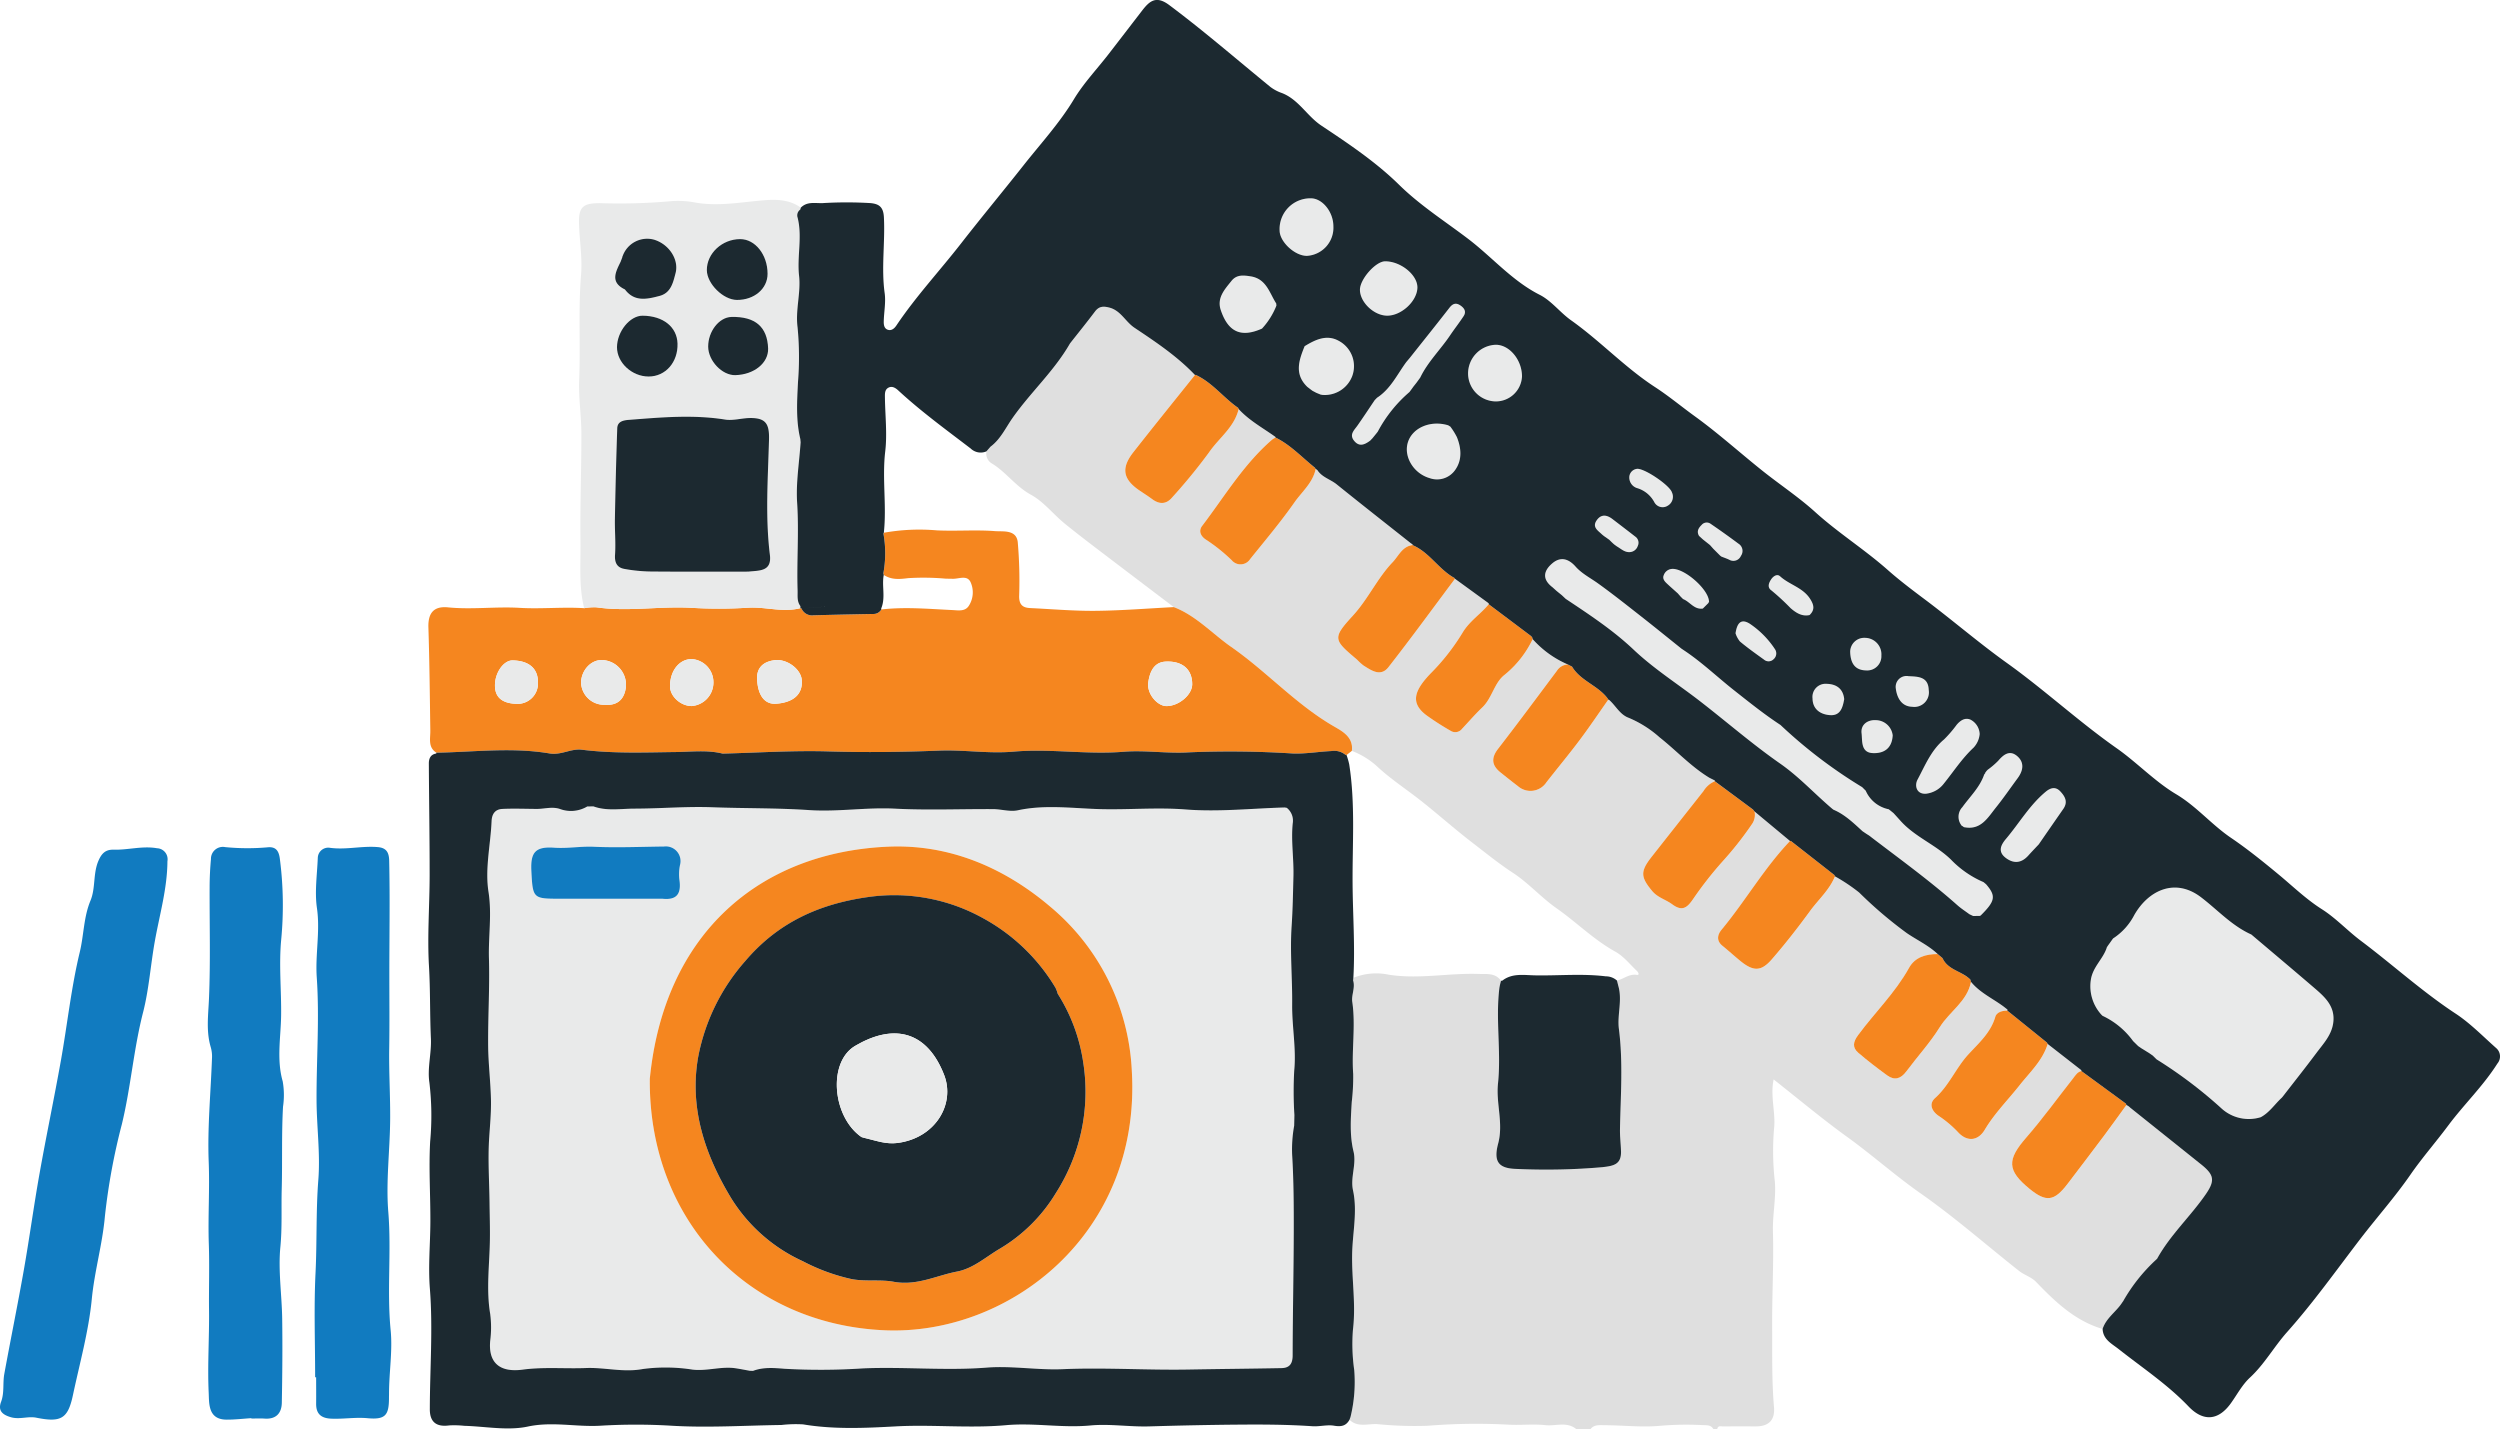 <svg xmlns="http://www.w3.org/2000/svg" viewBox="0 0 511.5 292.368"><defs><style>.cls-1{fill:#dfdfdf;}.cls-2{fill:#f5861f;}.cls-3{fill:#e9eaea;}.cls-4{fill:#117bc0;}.cls-5{fill:#1c2930;}</style></defs><title>Asset 4</title><g id="Layer_2" data-name="Layer 2"><g id="Layer_1-2" data-name="Layer 1"><path class="cls-1" d="M430.2,271.909c-5.653-1.66-9.695-5.56-13.641-9.653-.931-.965-2.4-1.388-3.476-2.239-6.686-5.276-13.1-10.929-20.065-15.805-5.232-3.663-9.971-7.906-15.134-11.631-5.112-3.69-9.951-7.757-15-11.731-.728,3.541.454,6.8.086,10.082a55.2,55.2,0,0,0,.162,10.811c.283,3.377-.486,6.829-.39,10.237.183,6.561-.2,13.113-.158,19.653.032,5.406-.089,10.854.376,16.266.222,2.593-1.011,3.935-3.676,3.938-2.248,0-4.5-.011-6.744.009-.446,0-1.047-.224-1.19.522h-.81c-.513-.9-1.425-.741-2.224-.792a63.645,63.645,0,0,0-9.072.178c-3.605.279-7.261-.144-10.895-.156-.985,0-2.129-.189-2.908.77h-2.968c-1.921-1.558-4.165-.556-6.253-.779-2.631-.281-5.262.061-7.929-.122a123.681,123.681,0,0,0-16.159.242,76.564,76.564,0,0,1-10.294-.33c-1.9-.135-4.052.754-5.735-.9l.2-.54a30.165,30.165,0,0,0,.768-9.622,37.868,37.868,0,0,1-.261-8.285c.627-5.153-.263-10.253-.168-15.388.081-4.358,1.13-8.747.187-13.107-.58-2.681.753-5.308.1-7.963-.815-3.341-.555-6.713-.36-10.086a44.128,44.128,0,0,0,.3-5.75c-.362-4.919.536-9.841-.192-14.765-.206-1.4.644-2.882.173-4.371l.052-.535a12.355,12.355,0,0,1,7.222-.644c6.182.97,12.248-.365,18.359-.154,1.662.058,3.452-.27,4.63,1.4a13.238,13.238,0,0,0-.333,1.428c-.811,6.519.393,13.072-.289,19.585-.429,4.1,1.138,8.127.038,12.266-.99,3.731.032,5.145,3.846,5.22a131.625,131.625,0,0,0,17.476-.363c2.289-.259,3.867-.548,3.81-3.191-.033-1.52-.239-3.039-.211-4.556.125-6.853.658-13.685-.226-20.557-.369-2.866.744-5.877-.127-8.819l-.267-1.063c1.37-.294,2.473-1.407,4.052-1.159.656.1.283-.558.1-.732-1.462-1.382-2.771-3.067-4.483-4.015-4.422-2.45-7.963-6.033-12.055-8.9-3.117-2.184-5.706-5.143-8.883-7.219-2.926-1.912-5.608-4.1-8.357-6.214-3.664-2.815-7.114-5.908-10.752-8.758-2.948-2.31-6.095-4.353-8.836-6.943a16.373,16.373,0,0,0-5.018-3.045c.339-2.784-1.891-3.98-3.645-4.991-7.759-4.473-13.742-11.193-21.009-16.253-3.92-2.73-7.188-6.405-11.777-8.166q-6.289-4.771-12.575-9.546c-3.258-2.489-6.543-4.948-9.724-7.532-2.366-1.922-4.327-4.5-6.938-5.924-3.158-1.721-5.127-4.71-8.142-6.487a2.331,2.331,0,0,1-.954-2.381l.843-.964c2.04-1.518,3.071-3.824,4.473-5.826,3.695-5.275,8.553-9.65,11.777-15.283,1.709-2.174,3.451-4.324,5.113-6.532.808-1.074,1.672-1.137,2.919-.818,2.377.61,3.3,2.893,5.165,4.136,4.344,2.9,8.721,5.822,12.364,9.648-4.2,5.261-8.44,10.494-12.595,15.792-2.58,3.289-2.139,5.578,1.337,7.9.854.572,1.719,1.132,2.547,1.74,1.468,1.076,2.853,1.036,4.039-.365a115.192,115.192,0,0,0,7.549-9.22c2.016-2.96,5.193-5.145,6.063-8.878,2.161,2.363,4.968,3.876,7.532,5.709l.015.126a4.552,4.552,0,0,0-.684.413c-5.828,5.028-9.737,11.62-14.326,17.655-.837,1.1-.227,2.2.831,2.853a35.36,35.36,0,0,1,5.231,4.191,2.335,2.335,0,0,0,3.75-.241c3.082-3.827,6.261-7.593,9.074-11.612,1.538-2.2,3.767-4.015,4.341-6.839l.348.236c.934,1.482,2.665,1.889,3.943,2.92,5.056,4.077,10.168,8.084,15.259,12.118l.275.144c0,.057-.008.114-.011.171-2.118.265-2.829,2.2-4.061,3.484-3.155,3.3-5.013,7.53-8.142,10.942-4.268,4.654-3.955,4.937.838,9a12.856,12.856,0,0,0,1.292,1.179c1.642,1.038,3.543,2.41,5.139.371,4.649-5.943,9.09-12.047,13.613-18.088l6.9,5.017a.622.622,0,0,1,.013.2c-1.686,2.04-3.955,3.453-5.38,5.858a44.507,44.507,0,0,1-6.428,8.213c-3.468,3.578-4.295,6.131-.929,8.649a56.524,56.524,0,0,0,4.962,3.184,1.749,1.749,0,0,0,2.31-.415c1.377-1.466,2.694-3,4.148-4.382,2.026-1.931,2.443-5.063,4.588-6.692a21.083,21.083,0,0,0,5.719-7.281,20.376,20.376,0,0,0,7.208,5.192,2.785,2.785,0,0,0-2.242,1.275c-4,5.339-7.962,10.7-12.044,15.974-1.478,1.909-1.287,3.4.507,4.842,1.186.95,2.376,1.9,3.583,2.819a3.89,3.89,0,0,0,5.781-.784c2.262-2.9,4.617-5.724,6.823-8.663,2.022-2.693,3.9-5.494,5.838-8.248l.122-.03c1.422,1.2,2.237,3.076,4.119,3.746a22.611,22.611,0,0,1,6.279,3.979c3.423,2.7,6.395,5.958,10.148,8.249l1.155.578a1.132,1.132,0,0,0,0,.154,4.947,4.947,0,0,0-2.3,1.981q-5.318,6.715-10.607,13.455c-2.373,3.015-2.295,4.154.1,7.022,1.127,1.352,2.784,1.747,4.085,2.709,2.116,1.564,3.112.666,4.352-1.17a76.3,76.3,0,0,1,5.932-7.571,70.024,70.024,0,0,0,6.063-7.694,3.258,3.258,0,0,0,.5-2.553l7.262,6.043c-5.292,5.554-9.111,12.246-13.985,18.125-.835,1.007-1.153,2.249.164,3.314,1.218.984,2.374,2.044,3.584,3.037,2.711,2.227,4.305,2.277,6.527-.284,2.739-3.16,5.325-6.466,7.79-9.846,1.721-2.359,3.987-4.335,5.117-7.117a36.73,36.73,0,0,1,4.951,3.309,85.85,85.85,0,0,0,9.794,8.34c2.082,1.412,4.419,2.5,6.275,4.248-2.406,0-4.655.636-5.858,2.81-2.823,5.1-7.008,9.141-10.428,13.771-1.025,1.387-1.231,2.528.036,3.616,1.9,1.631,3.895,3.157,5.921,4.63,1.514,1.1,2.794.682,3.9-.807,2.27-3.046,4.873-5.877,6.866-9.091,1.982-3.195,5.61-5.241,6.371-9.246,2.032,2.5,5.084,3.668,7.476,5.7l-.03.2c-1.06-.01-2.2.32-2.478,1.284-.934,3.226-3.374,5.35-5.485,7.643-2.563,2.784-3.961,6.393-6.83,8.958-1.352,1.208-.63,2.715.714,3.633a22.818,22.818,0,0,1,4,3.367c1.818,1.974,4.06,1.816,5.453-.525,1.991-3.344,4.735-6.075,7.12-9.095,2.12-2.686,4.7-5.042,5.75-8.453l6.886,5.37a.768.768,0,0,1,.023.185c-.784.151-1.162.789-1.6,1.349-3.226,4.106-6.29,8.352-9.715,12.285-3.917,4.5-3.917,6.673.67,10.43,3.424,2.805,5.066,2.6,7.8-.985,2.5-3.287,5.008-6.572,7.484-9.879,1.547-2.067,3.043-4.174,4.562-6.262l.367.194.375.3-.037-.009q7.3,5.838,14.592,11.676c2.712,2.169,2.877,3.332.894,6.191-3.119,4.5-7.217,8.252-9.887,13.088l-.181.181a35.074,35.074,0,0,0-6.746,8.469l.02-.014-.221.3C433.031,268.374,430.924,269.629,430.2,271.909Z"/><path class="cls-2" d="M275.5,154.48c-.082-.016-.163-.036-.243-.059a3.627,3.627,0,0,0-2.894-.753c-2.634.123-5.273.6-7.891.494a201.259,201.259,0,0,0-21.2-.233c-4.473.283-8.959-.476-13.383-.117-7.534.612-15.031-.683-22.54-.024-5.091.447-10.152-.416-15.264-.208-7.52.3-15.058.387-22.6.159-7.2-.217-14.426.271-21.64.449l.031.005c-3.177-.8-6.382-.366-9.594-.327-6.415.078-12.837.334-19.243-.473-2.193-.277-4.255,1.161-6.587.765-7.7-1.306-15.445-.294-23.171-.154-1.756-1.133-1.212-2.88-1.236-4.5-.1-7.044-.168-14.089-.393-21.129-.092-2.906,1.06-4.4,4-4.109,4.895.487,9.8-.189,14.643.1,4.431.266,8.822-.214,13.223.069a11.671,11.671,0,0,1,2.519-.178c6.463.932,12.93-.266,19.39.1a94.442,94.442,0,0,0,11.6-.018c3.55-.235,7.146,1.032,10.748.079a.821.821,0,0,0,.217.075,2.344,2.344,0,0,0,2.493,1.4q6.089-.162,12.178-.271a1.819,1.819,0,0,0,1.666-.924c4.822-.558,9.639-.113,14.453.117,1.31.062,2.716.365,3.493-.951a5.08,5.08,0,0,0,.3-4.77c-.7-1.464-2.3-.673-3.543-.676-.532,0-1.063-.015-1.594-.029a51.423,51.423,0,0,0-7.634-.1c-1.82.231-3.419.366-4.981-.656l-.08-.335a22.584,22.584,0,0,0,.007-8.152.656.656,0,0,0,.091-.147,41.32,41.32,0,0,1,10.8-.489c3.971.2,7.976-.15,11.933.159,1.659.129,4.382-.367,4.661,2.282a91.354,91.354,0,0,1,.284,11c-.028,1.727.688,2.385,2.24,2.459,4.47.212,8.943.611,13.411.566,5.332-.053,10.661-.49,15.991-.761,4.589,1.761,7.857,5.436,11.777,8.166,7.267,5.06,13.25,11.78,21.009,16.253,1.754,1.011,3.984,2.207,3.645,4.991ZM123.723,144.2c2.865.229,4.068-1.418,4.338-3.623a5.072,5.072,0,0,0-4.909-5.534c-2.236-.048-4.209,2.079-4.269,4.6A4.71,4.71,0,0,0,123.723,144.2Zm22.245-4.541a4.75,4.75,0,0,0-4.454-4.813c-2.533.009-4.434,2.4-4.431,5.566,0,2.051,2.159,4.03,4.41,4.046A4.827,4.827,0,0,0,145.968,139.659Zm12.813,4.326c3.612-.26,5.5-2,5.265-4.853-.179-2.209-2.987-4.362-5.53-4.061-2.192.259-3.721,1.427-3.618,3.845C155.044,142.346,156.5,144.15,158.781,143.985ZM243.927,140c.007-3.013-1.971-4.814-5.462-4.633-2.52.13-3.262,2.352-3.533,4.26-.332,2.342,1.892,4.844,3.731,4.842C241.192,144.466,243.922,142.147,243.927,140Zm-133.857-.4c.006-2.824-1.851-4.422-5.2-4.478-1.861-.03-3.787,2.678-3.589,5.525.173,2.49,2.1,3.266,4.286,3.356A4.191,4.191,0,0,0,110.07,139.6Z"/><path class="cls-3" d="M163.773,124.42c-3.6.953-7.2-.314-10.748-.079a94.442,94.442,0,0,1-11.595.018c-6.46-.367-12.927.831-19.39-.1a11.671,11.671,0,0,0-2.519.178c-1.122-4.479-.691-9.06-.755-13.589-.1-7.36.2-14.725.186-22.088-.006-3.687-.6-7.385-.45-11.059.293-7.172-.2-14.347.386-21.524.283-3.493-.339-7.051-.424-10.583-.082-3.4,1.006-4.025,4.335-4.027a118.364,118.364,0,0,0,14.037-.366,18.393,18.393,0,0,1,5.347.228c4.8.862,9.5-.092,14.242-.461,2.535-.2,5.189-.116,7.428,1.529l-.11.389a1.452,1.452,0,0,0-.532,1.688c.974,3.935-.154,7.908.286,11.855.391,3.515-.772,6.964-.306,10.563a63.166,63.166,0,0,1,.088,11.133c-.193,3.931-.458,7.836.474,11.709l.06.671c-.271,4.131-.98,8.29-.711,12.386.392,5.986-.1,11.945.091,17.912.034,1.1-.162,2.234.569,3.207ZM127,53.5l.025-.035c-1.013,2.111-2.3,4.262.845,5.764l-.012-.012c1.955,2.617,4.559,2,7.1,1.329,2.325-.613,2.762-2.726,3.269-4.662.729-2.783-1.34-5.926-4.416-6.85a5.323,5.323,0,0,0-6.427,3.414.2.2,0,0,0-.052.19Zm26.1,63.458c2.239-.254,4.848.032,4.424-3.414-.969-7.87-.389-15.743-.18-23.607.085-3.2-.636-4.445-3.9-4.406-1.7.02-3.443.577-5.076.317-6.6-1.055-13.161-.445-19.737.062-1.131.088-2.294.338-2.341,1.718q-.314,9.262-.478,18.528c-.047,2.455.185,4.922.023,7.366-.106,1.6.409,2.607,1.887,2.875a32.56,32.56,0,0,0,5.465.537C139.823,116.993,146.46,116.956,153.1,116.956Zm3.95-60.935c0-3.906-2.529-7.1-5.612-7.1-3.694.005-6.834,2.929-6.814,6.347.017,2.782,3.346,6.081,6.152,6.1C154.322,61.387,157.049,59.064,157.047,56.021ZM132.724,77.038c3.453-.007,6.006-2.926,5.9-6.741-.1-3.4-2.934-5.671-7.139-5.706-2.584-.022-5.226,3.217-5.245,6.431C126.217,74.195,129.29,77.044,132.724,77.038Zm17.723-.283c3.852-.1,6.8-2.493,6.711-5.443q-.2-6.651-7.518-6.464c-2.508.065-4.762,2.95-4.748,6.076C144.9,73.832,147.756,76.825,150.447,76.755Z"/><path class="cls-4" d="M64.478,281.789c0-7.108-.268-14.229.079-21.321.311-6.359.077-12.72.575-19.088.422-5.406-.348-10.894-.365-16.347-.026-8.345.618-16.723.045-25.023-.33-4.781.727-9.455.033-14.234-.485-3.341.044-6.834.176-10.257a2.142,2.142,0,0,1,2.53-2.051c3.281.438,6.5-.435,9.753-.15,1.68.148,2.284,1.007,2.323,2.759.174,7.791.031,15.589.031,23.372,0,5.012.058,10.056-.024,15.084-.08,4.921.244,9.848.191,14.77-.066,6.231-.88,12.5-.377,18.679.658,8.077-.312,16.131.483,24.219.409,4.171-.328,8.572-.334,12.878,0,.314-.011.629-.011.944,0,3.562-.755,4.476-4.379,4.142-2.528-.234-4.993.211-7.494.09-2.047-.1-3.053-1.011-3.03-3.071.02-1.8,0-3.6,0-5.394Z"/><path class="cls-4" d="M34.257,176.2c-.03,5.591-1.606,10.938-2.578,16.373-.871,4.867-1.2,9.869-2.416,14.6-1.934,7.546-2.5,15.3-4.332,22.854a129.514,129.514,0,0,0-3.47,18.858c-.509,5.717-2.124,11.19-2.679,16.9-.643,6.613-2.47,13.116-3.858,19.65-1.036,4.878-2.46,5.638-7.513,4.623-1.67-.335-3.419.415-5.17-.092-1.693-.49-2.717-1.3-2.019-3.153s.315-3.823.657-5.7c1.3-7.115,2.751-14.2,4.006-21.325,1.152-6.533,2.035-13.114,3.2-19.645,1.376-7.731,2.993-15.419,4.374-23.15,1.323-7.4,2.107-14.918,3.866-22.207.841-3.489.779-7.134,2.19-10.523,1.073-2.575.486-5.571,1.657-8.218.639-1.445,1.434-2.251,3.094-2.2,2.949.082,5.861-.821,8.844-.295A2.252,2.252,0,0,1,34.257,176.2Z"/><path class="cls-4" d="M51.431,290.158c-1.694.108-3.388.312-5.082.3-3.8-.019-3.545-3.3-3.649-5.474-.266-5.612.135-11.253.069-16.88-.053-4.525.11-9.066-.044-13.564-.192-5.6.2-11.187-.023-16.8-.279-7.1.425-14.231.677-21.35a6.721,6.721,0,0,0-.252-2.114c-.982-3.292-.513-6.573-.37-9.93.327-7.631.1-15.285.132-22.929.008-1.884.1-3.774.273-5.65a2.437,2.437,0,0,1,2.919-2.447,46.865,46.865,0,0,0,8.855.026c1.569-.088,2.119.824,2.317,2.325a73.917,73.917,0,0,1,.281,16.571c-.493,5.239.059,10.436-.018,15.612-.065,4.371-.946,8.934.324,13.385a16.18,16.18,0,0,1,.067,5.181c-.315,5.621-.114,11.249-.266,16.865-.107,3.945.107,7.885-.279,11.866-.468,4.841.307,9.791.375,14.7.079,5.716.03,11.436-.077,17.152-.041,2.145-1.178,3.409-3.524,3.242-.894-.064-1.8-.011-2.7-.011Z"/><path class="cls-2" d="M313.533,130.489l.052.277a21.083,21.083,0,0,1-5.719,7.281c-2.145,1.629-2.562,4.761-4.588,6.692-1.454,1.386-2.771,2.916-4.148,4.382a1.749,1.749,0,0,1-2.31.415,56.524,56.524,0,0,1-4.962-3.184c-3.366-2.518-2.539-5.071.929-8.649a44.507,44.507,0,0,0,6.428-8.213c1.425-2.405,3.694-3.818,5.38-5.858l8.711,6.543-.013-.014Z"/><path class="cls-2" d="M396.454,195.2l1,.848c1.121,2.474,4.014,2.654,5.7,4.4l.112.435c-.761,4-4.389,6.051-6.371,9.246-1.993,3.214-4.6,6.045-6.866,9.091-1.11,1.489-2.39,1.908-3.9.807-2.026-1.473-4.022-3-5.921-4.63-1.267-1.088-1.061-2.229-.036-3.616,3.42-4.63,7.605-8.67,10.428-13.771C391.8,195.833,394.048,195.194,396.454,195.2Z"/><path class="cls-2" d="M297.6,118.271c.028.049.057.1.086.147-4.523,6.041-8.964,12.145-13.613,18.088-1.6,2.039-3.5.667-5.139-.371a12.856,12.856,0,0,1-1.292-1.179c-4.793-4.059-5.106-4.342-.838-9,3.129-3.412,4.987-7.642,8.142-10.942,1.232-1.288,1.943-3.219,4.061-3.484C292.474,113.008,294.361,116.5,297.6,118.271Z"/><path class="cls-2" d="M320.793,135.958l.292.158.573.283-.014-.01c1.749,2.94,5.31,3.855,7.294,6.532l.1.252c-1.94,2.754-3.816,5.555-5.838,8.248-2.206,2.939-4.561,5.765-6.823,8.663a3.89,3.89,0,0,1-5.781.784c-1.207-.923-2.4-1.869-3.583-2.819-1.794-1.439-1.985-2.933-.507-4.842,4.082-5.273,8.048-10.635,12.044-15.974A2.785,2.785,0,0,1,320.793,135.958Z"/><path class="cls-2" d="M434.987,225.817l.075.266c-1.519,2.088-3.015,4.195-4.562,6.262-2.476,3.307-4.982,6.592-7.484,9.879-2.73,3.586-4.372,3.79-7.8.985-4.587-3.757-4.587-5.931-.67-10.43,3.425-3.933,6.489-8.179,9.715-12.285.439-.56.817-1.2,1.6-1.349Z"/><path class="cls-2" d="M375.345,179.053a1.139,1.139,0,0,0,.089.247c-1.13,2.782-3.4,4.758-5.117,7.117-2.465,3.38-5.051,6.686-7.79,9.846-2.222,2.561-3.816,2.511-6.527.284-1.21-.993-2.366-2.053-3.584-3.037-1.317-1.065-1-2.307-.164-3.314,4.874-5.879,8.693-12.571,13.985-18.125a.566.566,0,0,1,.2.014Z"/><path class="cls-2" d="M253.34,83.463a2.3,2.3,0,0,1,.086.227c-.87,3.733-4.047,5.918-6.063,8.878a115.192,115.192,0,0,1-7.549,9.22c-1.186,1.4-2.571,1.441-4.039.365-.828-.608-1.693-1.168-2.547-1.74-3.476-2.324-3.917-4.613-1.337-7.9,4.155-5.3,8.392-10.531,12.6-15.792a1.481,1.481,0,0,0,.2.01C248.087,78.31,250.327,81.383,253.34,83.463Z"/><path class="cls-2" d="M418.824,213.324l.133.266c-1.047,3.411-3.63,5.767-5.75,8.453-2.385,3.02-5.129,5.751-7.12,9.095-1.393,2.341-3.635,2.5-5.453.525a22.818,22.818,0,0,0-4-3.367c-1.344-.918-2.066-2.425-.714-3.633,2.869-2.565,4.267-6.174,6.83-8.958,2.111-2.293,4.551-4.417,5.485-7.643.28-.964,1.418-1.294,2.478-1.284Z"/><path class="cls-2" d="M358.665,165.637l.31.391a3.258,3.258,0,0,1-.5,2.553,70.024,70.024,0,0,1-6.063,7.694,76.3,76.3,0,0,0-5.932,7.571c-1.24,1.836-2.236,2.734-4.352,1.17-1.3-.962-2.958-1.357-4.085-2.709-2.39-2.868-2.468-4.007-.1-7.022q5.3-6.734,10.607-13.455a4.947,4.947,0,0,1,2.3-1.981Z"/><path class="cls-2" d="M269.058,95.714a.7.7,0,0,0,.132.231c-.574,2.824-2.8,4.642-4.341,6.839-2.813,4.019-5.992,7.785-9.074,11.612a2.335,2.335,0,0,1-3.75.241,35.36,35.36,0,0,0-5.231-4.191c-1.058-.657-1.668-1.752-.831-2.853,4.589-6.035,8.5-12.627,14.326-17.655a4.552,4.552,0,0,1,.684-.413C264.08,91.05,266.4,93.6,269.058,95.714Z"/><path class="cls-3" d="M430.175,207.834l-.233-.227a8.661,8.661,0,0,1-2.162-7.094c.386-2.676,2.487-4.26,3.258-6.6l-.032.012.2-.333,1.124-1.575a12.656,12.656,0,0,0,4.345-4.8c2.913-5.1,8.385-7.658,13.661-3.631,3.4,2.591,6.3,5.838,10.29,7.623l-.013-.015c4.2,3.559,8.42,7.1,12.6,10.685,2.294,1.966,4.672,3.919,4.154,7.47-.362,2.478-2.038,4.221-3.44,6.1-2.243,3-4.571,5.933-6.864,8.894l-.212.258c-1.46,1.337-2.549,3.077-4.37,4.022l.033-.026a8.278,8.278,0,0,1-7.9-1.719,92.067,92.067,0,0,0-13.371-10.124l-.78-.77-.826-.574.013.016-1.351-.84.012.019-.839-.574L436.425,213A16.189,16.189,0,0,0,430.175,207.834Z"/><path class="cls-3" d="M381,161.052q.363.364.727.727a6.534,6.534,0,0,0,4.676,3.79l-.016-.026.316.242.713.578c.477.526.957,1.049,1.43,1.579,2.935,3.284,7.169,4.873,10.3,7.912a20.431,20.431,0,0,0,6.684,4.63l.525.438c2.073,2.411,1.893,3.422-1.148,6.429l-.085-.01-.066.054-1.349.02-.778-.368c-.819-.61-1.688-1.163-2.449-1.839-5.574-4.956-11.61-9.324-17.528-13.842l-.24-.191-.331-.245-.481-.3-.839-.566.013.016c-1.833-1.669-3.6-3.42-5.944-4.406l-.235-.176c-3.6-3.042-6.762-6.534-10.691-9.274-5.681-3.961-10.933-8.534-16.418-12.781-4.521-3.5-9.373-6.567-13.552-10.518-4.227-4-9.075-7.186-13.9-10.4l-.788-.743-1.1-.893-.8-.723c-2.179-1.65-1.877-3.381,0-4.946,1.722-1.432,3.347-.827,4.694.69,1.306,1.471,3.036,2.332,4.594,3.45,2.994,2.148,5.881,4.445,8.782,6.719,2.787,2.186,5.536,4.421,8.3,6.635l1.051.708c3.434,2.365,6.459,5.249,9.726,7.825,3.095,2.441,6.154,4.9,9.451,7.064l-.01-.018A99.618,99.618,0,0,0,381,161.052Z"/><path class="cls-3" d="M290.572,77.256l-.767,1.054-.648.819-.169.24q-.3.409-.6.818l.019-.01a27.885,27.885,0,0,0-6.518,8.131l-.188.247-.892,1.1-.467.489c-1.077.8-2.2,1.365-3.275.067s-.011-2.175.673-3.149c1.2-1.707,2.342-3.452,3.51-5.18l.486-.506c2.781-1.8,4.125-4.777,6-7.318l.72-.853c2.7-3.411,5.427-6.8,8.1-10.242.639-.823,1.3-1.08,2.169-.516.821.533,1.362,1.266.725,2.238-.88,1.344-1.879,2.609-2.776,3.942C294.707,71.552,292.124,74.039,290.572,77.256Z"/><path class="cls-3" d="M270.383,80.782l-.065-.051-.081.018-.91-.371-.787-.418-.309-.225-.763-.589c-2.705-2.609-1.695-5.458-.538-8.317l-.018.013c2.181-1.34,4.52-2.476,6.988-1.108a5.868,5.868,0,0,1,2.757,7.236A6.005,6.005,0,0,1,270.383,80.782Z"/><path class="cls-3" d="M261.121,62.089c.012.147.024.293.035.44a15.1,15.1,0,0,1-2.965,4.719l.013-.018c-4.253,1.894-6.9.747-8.425-3.774-.848-2.511.79-4.235,2.185-5.983,1.05-1.316,2.4-1.17,3.9-.939C259.116,57.036,259.717,59.914,261.121,62.089Z"/><path class="cls-3" d="M296.289,87.014l.448.275a14.045,14.045,0,0,1,1.341,2.152c.905,2.247,1.1,4.619-.313,6.655a4.521,4.521,0,0,1-5.241,1.737c-3.318-.948-5.4-4.42-4.467-7.358C289.007,87.489,292.707,85.934,296.289,87.014Z"/><path class="cls-3" d="M406.463,157.711l.231-.229a16.979,16.979,0,0,0,2.129-1.819c1.092-1.281,2.341-2.265,3.855-1,1.562,1.3,1.289,2.984.139,4.541-1.482,2.008-2.894,4.072-4.455,6.016-1.673,2.083-3.087,4.7-6.5,4.017l.015.035-.332-.235-.049-.053-.071.015a2.869,2.869,0,0,1,.071-3.859c1.543-2.148,3.527-4.01,4.435-6.587l-.033.014.233-.332.051-.049-.025-.067Z"/><path class="cls-3" d="M349.488,123.421l-1.1,1.09c-1.78.255-2.64-1.4-4.038-1.941l-.51-.51-.55-.648-.2-.179c-.7-.628-1.406-1.244-2.087-1.888-.469-.444-.889-.977-.6-1.655a1.921,1.921,0,0,1,1.591-1.281c2.5-.3,7.635,4.17,7.67,6.689l.036-.013C349.621,123.2,349.554,123.309,349.488,123.421Z"/><path class="cls-3" d="M335.023,95.915c1.649,0,6.626,3.42,7.051,4.82a2.1,2.1,0,0,1-.828,2.713,1.927,1.927,0,0,1-2.792-.744,5.891,5.891,0,0,0-3.4-2.81,2.277,2.277,0,0,1-1.681-2.476A1.782,1.782,0,0,1,335.023,95.915Z"/><path class="cls-3" d="M352.191,113.878l-.248-.188-1.385-1.385-.706-.791-1.44-1.144-.794-.725c-.537-.929-.093-1.637.554-2.258a1.356,1.356,0,0,1,1.735-.269q2.937,2,5.784,4.124a1.745,1.745,0,0,1,.5,2.5,1.677,1.677,0,0,1-2.388.783C353.277,114.277,352.728,114.091,352.191,113.878Z"/><path class="cls-3" d="M329.775,110.951l-.508-.5-.819-.583.013.018a7.785,7.785,0,0,1-.722-.562c-.806-.785-2.026-1.483-1.06-2.862.928-1.327,2.089-1.134,3.244-.251,1.558,1.192,3.118,2.384,4.666,3.589a1.521,1.521,0,0,1,.493,1.92,1.816,1.816,0,0,1-1.606,1.243c-1.08.077-1.8-.669-2.636-1.151l0,0-.52-.375-.22-.184Z"/><path class="cls-3" d="M154.063,280.483l-.665-.021c-.953-.171-1.9-.361-2.86-.508-2.942-.451-5.815.608-8.8.276a35.382,35.382,0,0,0-10.233-.125c-3.96.739-7.733-.357-11.619-.206-4.294.168-8.666-.248-12.94.326-4.651.625-7.076-1.351-6.651-5.9a21.5,21.5,0,0,0,0-5.471c-.84-5.02-.149-10.032-.067-15.033.043-2.608-.041-5.211-.071-7.81-.051-4.41-.362-8.816-.071-13.23.169-2.573.417-5.154.364-7.725-.077-3.73-.548-7.454-.576-11.182-.044-5.925.336-11.858.164-17.776-.131-4.536.625-9.028-.092-13.621-.745-4.775.426-9.638.632-14.469.067-1.555.788-2.428,2.219-2.5,2.333-.11,4.677-.011,7.016,0,1.6.007,3.188-.538,4.8.029a6.506,6.506,0,0,0,5.537-.53l1.263-.02c2.74,1,5.585.465,8.37.461,5.3-.007,10.643-.479,15.9-.283,6.63.248,13.273.136,19.9.581,5.839.393,11.674-.6,17.558-.293,6.66.346,13.351.057,20.029.093,1.7.009,3.472.586,5.07.241,5.643-1.217,11.365-.381,16.947-.237,5.794.149,11.585-.39,17.414.069,6.691.527,13.482-.216,20.23-.407l.437.068a3.343,3.343,0,0,1,1.22,3.184c-.362,3.592.237,7.186.146,10.808-.086,3.386-.142,6.8-.368,10.173-.359,5.369.163,10.708.107,16.064-.047,4.488.854,9.027.428,13.457a76.316,76.316,0,0,0,.031,9.165q-.024,1.088-.046,2.174a26.983,26.983,0,0,0-.416,5.948c.32,5.275.342,10.573.328,15.862-.021,8.4-.209,16.8-.227,25.2,0,1.712-.641,2.566-2.279,2.6-6.36.12-12.721.18-19.081.291-8.553.15-17.1-.44-25.661-.072-5.178.222-10.422-.727-15.572-.322-8.441.664-16.857-.2-25.3.16a132.2,132.2,0,0,1-16,.083C158.435,279.889,156.186,279.671,154.063,280.483Zm-21.112-59.769c-.272,28.807,19.942,50.264,48.093,51.461,25.4,1.081,52.5-19.721,50.524-53.1a46.545,46.545,0,0,0-16.612-33.508c-9.542-8.128-20.818-12.881-33.252-12.338C155.355,174.38,135.884,191.038,132.951,220.714Zm2.585-36.833c3.095.335,3.871-1.173,3.462-3.941a9.454,9.454,0,0,1,.128-2.941,3.012,3.012,0,0,0-3.271-3.805c-4.784.057-9.578.271-14.351.053-2.719-.124-5.371.387-8.106.193-3.914-.276-4.876.981-4.679,4.81.288,5.59.334,5.633,5.877,5.632Q125.066,183.879,135.536,183.881Z"/><path class="cls-3" d="M123.723,144.2a4.71,4.71,0,0,1-4.84-4.555c.06-2.523,2.033-4.65,4.269-4.6a5.072,5.072,0,0,1,4.909,5.534C127.791,142.782,126.588,144.429,123.723,144.2Z"/><path class="cls-3" d="M145.968,139.659a4.827,4.827,0,0,1-4.475,4.8c-2.251-.016-4.408-2-4.41-4.046,0-3.169,1.9-5.557,4.431-5.566A4.75,4.75,0,0,1,145.968,139.659Z"/><path class="cls-3" d="M158.781,143.985c-2.284.165-3.737-1.639-3.883-5.069-.1-2.418,1.426-3.586,3.618-3.845,2.543-.3,5.351,1.852,5.53,4.061C164.278,141.988,162.393,143.725,158.781,143.985Z"/><path class="cls-3" d="M243.927,140c0,2.148-2.735,4.467-5.264,4.469-1.839,0-4.063-2.5-3.731-4.842.271-1.908,1.013-4.13,3.533-4.26C241.956,135.185,243.934,136.986,243.927,140Z"/><path class="cls-3" d="M110.07,139.6a4.191,4.191,0,0,1-4.5,4.4c-2.185-.09-4.113-.866-4.286-3.356-.2-2.847,1.728-5.555,3.589-5.525C108.219,135.174,110.076,136.772,110.07,139.6Z"/><path class="cls-3" d="M405.041,150.182a4.66,4.66,0,0,1-1.253,2.782c-2.347,2.185-4.077,4.875-6.073,7.347a5.353,5.353,0,0,1-3.649,2.078c-1.935.138-2.407-1.631-1.732-2.893,1.543-2.884,2.773-6.014,5.429-8.216a25.233,25.233,0,0,0,2.612-3.04c.749-.862,1.694-1.5,2.828-.984A3.48,3.48,0,0,1,405.041,150.182Z"/><path class="cls-3" d="M417.126,172.763c-.7.749-1.416,1.484-2.1,2.25-1.385,1.558-2.94,1.784-4.615.539-1.713-1.273-1.057-2.647.011-3.91,2.719-3.217,4.853-6.934,8.144-9.658.906-.749,1.96-1.143,2.978-.058,1,1.063,1.585,2.181.608,3.582q-2.524,3.621-5.031,7.255Z"/><path class="cls-3" d="M283.776,64.586c-2.68-.036-5.51-2.731-5.534-5.273-.022-2.179,3.212-5.844,5.159-5.848,3.243-.006,6.707,2.857,6.6,5.453C289.88,61.7,286.665,64.624,283.776,64.586Z"/><path class="cls-3" d="M272.812,46.315a5.764,5.764,0,0,1-5.405,6.033c-2.439.037-5.545-2.815-5.6-5.143a6.3,6.3,0,0,1,6.4-6.63C270.579,40.584,272.815,43.367,272.812,46.315Z"/><path class="cls-3" d="M311.4,76.983a5.356,5.356,0,0,1-5.528,5.145,5.742,5.742,0,0,1-5.506-5.636,5.881,5.881,0,0,1,5.661-5.951C308.814,70.53,311.386,73.614,311.4,76.983Z"/><path class="cls-3" d="M355.09,129.564c.3-1.923,1.006-3.1,2.86-1.983a18.359,18.359,0,0,1,5.176,5.2,1.547,1.547,0,0,1-.246,2.088,1.429,1.429,0,0,1-1.966.088c-1.662-1.2-3.342-2.384-4.912-3.7A4.954,4.954,0,0,1,355.09,129.564Z"/><path class="cls-3" d="M394.619,141.181a2.98,2.98,0,0,1-3.378,3.425c-2.212-.055-3.129-1.881-3.358-3.735a2.219,2.219,0,0,1,2.6-2.526C392.382,138.446,394.528,138.392,394.619,141.181Z"/><path class="cls-3" d="M387.248,150.465c-.162,2.846-2,3.737-4.126,3.621-2.431-.134-2.063-2.538-2.243-4.057-.216-1.831,1.32-2.81,2.956-2.68A3.518,3.518,0,0,1,387.248,150.465Z"/><path class="cls-3" d="M370.24,125.845c-1.59.356-2.838-.511-3.882-1.411a47.34,47.34,0,0,0-3.919-3.622c-.9-.619-.564-1.511-.064-2.267.434-.656,1.227-1.187,1.812-.648,1.9,1.752,4.662,2.295,6.156,4.632.8,1.245,1.012,2.244-.109,3.319Z"/><path class="cls-3" d="M377.324,143.047c-.305,1.738-.776,3.4-2.868,3.273-1.983-.125-3.586-1.2-3.609-3.4a2.682,2.682,0,0,1,2.875-3.009C375.725,139.961,377.105,140.9,377.324,143.047Z"/><path class="cls-3" d="M378.549,133.393a2.88,2.88,0,0,1,3.139-2.882,3.379,3.379,0,0,1,3.241,3.625,2.9,2.9,0,0,1-3.081,3.039C379.566,137.141,378.626,135.765,378.549,133.393Z"/><path class="cls-2" d="M132.951,220.714c2.933-29.676,22.4-46.334,48.753-47.484,12.434-.543,23.71,4.21,33.252,12.338a46.545,46.545,0,0,1,16.612,33.508c1.973,33.378-25.128,54.18-50.524,53.1C152.893,270.978,132.679,249.521,132.951,220.714Zm83.448-17.4.01.01a6.284,6.284,0,0,0-.458-1.229,39.051,39.051,0,0,0-14.673-14.146,37.455,37.455,0,0,0-23.587-4.412c-10.021,1.4-18.488,5.19-25.209,13.107a41.21,41.21,0,0,0-9.624,19.6c-1.846,10.418,1.351,19.968,6.716,28.861a33.681,33.681,0,0,0,14.709,12.96,40.012,40.012,0,0,0,9.951,3.64c2.893.546,5.861.037,8.6.548,4.726.88,8.707-1.264,12.99-2.09,3.34-.643,5.913-3.025,8.8-4.71a33.191,33.191,0,0,0,11.415-11.367,38.486,38.486,0,0,0,5.59-26.7A36.045,36.045,0,0,0,216.4,203.309Z"/><path class="cls-4" d="M135.855,173.194c-4.784.057-9.578.271-14.351.053-2.719-.124-5.371.387-8.106.193-3.914-.276-4.876.981-4.679,4.81.288,5.59.334,5.633,5.877,5.632q10.47,0,20.94,0c3.095.335,3.871-1.173,3.462-3.941a9.454,9.454,0,0,1,.128-2.941A3.012,3.012,0,0,0,135.855,173.194Z"/><path class="cls-5" d="M510.715,214.434c-2.717-2.405-5.281-5.064-8.287-7.042-6.841-4.5-12.872-10.007-19.385-14.9-2.76-2.071-5.11-4.64-7.983-6.463-3.228-2.048-5.941-4.694-8.833-7.089-3.161-2.619-6.43-5.259-9.738-7.5-4.006-2.714-7.058-6.447-11.254-8.947-4.363-2.6-7.991-6.474-12.151-9.394-7.789-5.467-14.757-11.935-22.482-17.461-5.719-4.091-11.06-8.706-16.689-12.927-2.611-1.958-5.253-3.949-7.656-6.076-4.765-4.218-10.155-7.6-14.871-11.872-3.4-3.075-7.261-5.623-10.85-8.491-4.614-3.687-9.015-7.661-13.794-11.115-2.718-1.964-5.3-4.122-8.143-5.972-6.119-3.978-11.183-9.42-17.174-13.664-2.241-1.588-4-3.987-6.4-5.2-5.644-2.858-9.713-7.693-14.613-11.428-4.722-3.6-9.825-6.828-14.172-11.1-4.71-4.627-10.332-8.4-15.868-12.08-2.971-1.974-4.664-5.353-8.1-6.678a8.561,8.561,0,0,1-2.335-1.236c-6.874-5.614-13.58-11.427-20.7-16.754-2.718-2.035-4.057-.825-5.583,1.154-2.289,2.971-4.569,5.949-6.867,8.912-2.372,3.059-5.083,5.91-7.064,9.2-2.953,4.9-6.843,9.126-10.323,13.535-4.208,5.332-8.608,10.622-12.79,15.992-4.364,5.6-9.226,10.822-13.194,16.735-.4.6-1,1.169-1.8.885-.735-.262-.818-1.049-.8-1.714.043-1.921.449-3.881.189-5.753-.722-5.186.111-10.362-.158-15.542-.106-2.035-.917-2.745-2.824-2.9a82.1,82.1,0,0,0-9.67.006c-1.607.06-3.2-.383-4.507.931l-.11.389h0a1.452,1.452,0,0,0-.532,1.688c.974,3.935-.154,7.908.286,11.855.391,3.515-.772,6.964-.306,10.563a63.166,63.166,0,0,1,.088,11.133c-.193,3.931-.458,7.836.474,11.709l.06.671c-.271,4.131-.98,8.29-.711,12.386.392,5.987-.1,11.945.091,17.912.034,1.1-.162,2.234.569,3.207l.011.411a.784.784,0,0,0,.217.074c1.643-.07,3.311-.317,4.944-.313-1.633,0-3.3.243-4.944.313a2.344,2.344,0,0,0,2.494,1.405q6.087-.162,12.177-.271a1.819,1.819,0,0,0,1.666-.924.863.863,0,0,0-.032-.195c.948-2.23.089-4.6.528-6.868l-.08-.334a2.492,2.492,0,0,1-.283-.69,2.484,2.484,0,0,0,.283.689,22.584,22.584,0,0,0,.007-8.152.656.656,0,0,0,.091-.147c.6-5.527-.37-11.065.283-16.624.426-3.624-.014-7.349-.061-11.029-.01-.767-.057-1.622.727-2.031s1.5.1,2.053.617c4.651,4.292,9.76,8.007,14.775,11.843a2.939,2.939,0,0,0,3.214.575l.843-.964c2.04-1.518,3.071-3.824,4.473-5.826,3.695-5.275,8.553-9.65,11.777-15.283,1.709-2.174,3.451-4.324,5.113-6.532.808-1.074,1.673-1.137,2.919-.818,2.377.61,3.3,2.893,5.165,4.136,4.344,2.9,8.721,5.822,12.364,9.648a1.481,1.481,0,0,0,.2.01c.121-.046.242-.111.364-.165-.122.054-.243.119-.364.165,3.4,1.581,5.641,4.654,8.654,6.734a2.3,2.3,0,0,1,.086.227c2.161,2.363,4.968,3.876,7.532,5.709l.015.126c3.107,1.525,5.427,4.077,8.085,6.189a.7.7,0,0,0,.132.231l.348.236c.934,1.482,2.665,1.889,3.943,2.92,5.056,4.077,10.168,8.084,15.259,12.118l.275.144c0,.057-.008.114-.011.171,3.47,1.474,5.357,4.966,8.593,6.737.028.049.057.1.086.147l6.9,5.017a3.182,3.182,0,0,1,1.281-.194,3.182,3.182,0,0,0-1.281.194.622.622,0,0,1,.013.2l8.706,6.54.232.317.052.277a20.376,20.376,0,0,0,7.208,5.192l.292.158.562.278c1.75,2.935,5.308,3.852,7.291,6.527l.1.252.122-.03c1.422,1.2,2.237,3.076,4.119,3.746a22.611,22.611,0,0,1,6.279,3.979c3.423,2.7,6.395,5.958,10.148,8.249l1.155.579a1.113,1.113,0,0,0,0,.153l7.808,5.788.31.391,7.262,6.043a.566.566,0,0,1,.2.014h0l8.9,6.968a1.139,1.139,0,0,0,.089.247,36.73,36.73,0,0,1,4.951,3.309,85.85,85.85,0,0,0,9.794,8.34c2.082,1.412,4.419,2.5,6.276,4.248l1,.848c1.121,2.474,4.014,2.654,5.7,4.4l.111.435c2.033,2.5,5.085,3.668,7.477,5.7l-.03.2,8.112,6.546c.044.089.088.178.133.266l6.886,5.37a.768.768,0,0,1,.023.185l9.121,6.672.075.266.367.195.367.287-.029,0q7.3,5.838,14.592,11.676c2.712,2.169,2.878,3.332.894,6.191-3.119,4.5-7.217,8.252-9.886,13.088l-.182.181a35.074,35.074,0,0,0-6.746,8.469l.019-.013-.22.3c-1.207,1.92-3.314,3.175-4.035,5.455.1,2.174,1.884,3.012,3.3,4.13,4.83,3.814,9.984,7.223,14.27,11.712,3.048,3.192,6.134,2.9,8.676-.647,1.272-1.775,2.325-3.792,3.9-5.246,2.979-2.756,4.912-6.3,7.588-9.305,5.364-6.018,10.064-12.632,14.976-19.047,3.374-4.405,7.075-8.545,10.242-13.122,2.408-3.482,5.216-6.685,7.749-10.085,3.232-4.338,7.178-8.108,10.08-12.706A2.248,2.248,0,0,0,510.715,214.434ZM164.351,47.179a15.612,15.612,0,0,0-.139-2.316A15.612,15.612,0,0,1,164.351,47.179Zm15.758,66.559c-.007-.232-.011-.465-.011-.7C180.1,113.273,180.1,113.506,180.109,113.738Zm.071,1.17c.008.086.017.169.026.253C180.2,115.077,180.188,114.994,180.18,114.908Zm.123.961c.043.256.091.5.147.706C180.394,116.366,180.346,116.125,180.3,115.869ZM290,58.918c-.118,2.777-3.333,5.706-6.222,5.668-2.68-.036-5.51-2.731-5.534-5.273-.022-2.179,3.212-5.844,5.159-5.848C286.644,53.459,290.108,56.322,290,58.918Zm8.728,3.531c.821.533,1.362,1.266.725,2.238-.88,1.344-1.879,2.609-2.776,3.942-1.968,2.923-4.551,5.41-6.1,8.627l-.767,1.054-.648.819-.169.24c0,.054,0,.108,0,.16,0-.052,0-.106,0-.16q-.3.409-.6.818h.009a27.857,27.857,0,0,0-6.508,8.121l-.188.247q-.445.552-.892,1.1l-.467.489c-1.077.8-2.2,1.365-3.275.067s-.011-2.175.673-3.149c1.2-1.707,2.342-3.452,3.51-5.18l.486-.506c2.781-1.8,4.125-4.777,6-7.318l.72-.853c2.7-3.411,5.427-6.8,8.1-10.242C297.2,62.142,297.856,61.885,298.726,62.449Zm-6.2,35.384c-3.318-.948-5.4-4.42-4.467-7.358.95-2.986,4.65-4.541,8.232-3.461l.448.275h0a14.045,14.045,0,0,1,1.341,2.152c.905,2.247,1.1,4.619-.313,6.655A4.521,4.521,0,0,1,292.524,97.833Zm13.5-27.292c2.791-.011,5.363,3.073,5.373,6.442a5.356,5.356,0,0,1-5.528,5.145,5.742,5.742,0,0,1-5.506-5.636A5.881,5.881,0,0,1,306.023,70.541ZM272.812,46.315a5.764,5.764,0,0,1-5.405,6.033c-2.439.037-5.545-2.815-5.6-5.143a6.3,6.3,0,0,1,6.4-6.63C270.579,40.584,272.815,43.367,272.812,46.315ZM258.2,67.232l0,0h0c-4.253,1.894-6.9.747-8.425-3.774-.848-2.511.79-4.235,2.185-5.983,1.05-1.316,2.4-1.17,3.9-.939,3.252.5,3.853,3.38,5.257,5.555l.035.44a4.921,4.921,0,0,1-.189,2.349,4.921,4.921,0,0,0,.189-2.349,15.1,15.1,0,0,1-2.965,4.719ZM268.54,79.96l-.309-.225-.763-.589a4.3,4.3,0,0,1-1.956-1.054,4.3,4.3,0,0,0,1.956,1.054c-2.7-2.608-1.7-5.456-.54-8.314,2.176-1.336,4.51-2.463,6.972-1.1a5.868,5.868,0,0,1,2.757,7.236,6.005,6.005,0,0,1-6.274,3.812l-.065-.051-.081.018a2.052,2.052,0,0,1-.527-.008,2.052,2.052,0,0,0,.527.008l-.91-.371Zm148.584,92.8h0c-.7.749-1.416,1.484-2.1,2.25-1.385,1.558-2.94,1.784-4.615.539-1.713-1.273-1.057-2.647.011-3.91,2.719-3.217,4.853-6.934,8.144-9.658.906-.749,1.96-1.143,2.978-.058,1,1.063,1.585,2.181.608,3.582Q419.631,169.129,417.124,172.762Zm-90.445-66.3c.928-1.327,2.089-1.134,3.244-.251,1.558,1.192,3.118,2.384,4.666,3.589a1.521,1.521,0,0,1,.493,1.92,1.816,1.816,0,0,1-1.606,1.243c-1.08.077-1.8-.669-2.636-1.151l0,0-.52-.375-.22-.184-.329-.307-.508-.5-.819-.583v.009a7.518,7.518,0,0,1-.709-.553C326.933,108.542,325.713,107.844,326.679,106.465Zm21.493.922a1.356,1.356,0,0,1,1.735-.269q2.937,2,5.784,4.124a1.745,1.745,0,0,1,.5,2.5,1.677,1.677,0,0,1-2.388.783c-.522-.246-1.071-.432-1.608-.645l-.248-.188a1.368,1.368,0,0,1-1.072-.313,1.368,1.368,0,0,0,1.072.313l-1.385-1.385-.706-.791a2.855,2.855,0,0,1-.3.011,2.855,2.855,0,0,0,.3-.011l-1.44-1.144-.794-.725C347.081,108.716,347.525,108.008,348.172,107.387Zm16.015,10.51c1.9,1.752,4.662,2.295,6.156,4.632.8,1.245,1.011,2.243-.107,3.316-1.588.355-2.834-.512-3.878-1.411a47.34,47.34,0,0,0-3.919-3.622c-.9-.619-.564-1.511-.064-2.267C362.809,117.889,363.6,117.358,364.187,117.9Zm17.5,12.614a3.379,3.379,0,0,1,3.241,3.625,2.9,2.9,0,0,1-3.081,3.039c-2.282-.034-3.222-1.41-3.3-3.782A2.88,2.88,0,0,1,381.688,130.511Zm2.147,16.838a3.518,3.518,0,0,1,3.413,3.116c-.162,2.846-2,3.737-4.126,3.621-2.431-.134-2.063-2.538-2.243-4.057C380.663,148.2,382.2,147.219,383.835,147.349ZM357.95,127.581a18.359,18.359,0,0,1,5.176,5.2,1.547,1.547,0,0,1-.246,2.088,1.429,1.429,0,0,1-1.966.088c-1.662-1.2-3.342-2.384-4.912-3.7a4.954,4.954,0,0,1-.912-1.692C355.386,127.641,356.1,126.459,357.95,127.581Zm19.374,15.466c-.305,1.738-.776,3.4-2.868,3.273-1.983-.125-3.586-1.2-3.609-3.4a2.682,2.682,0,0,1,2.875-3.009C375.725,139.961,377.105,140.9,377.324,143.047Zm-28.66-31.886a.9.9,0,0,0,.373.27A.9.9,0,0,1,348.664,111.161Zm-8,9.125a5.652,5.652,0,0,0,1.147.56A5.652,5.652,0,0,1,340.664,120.286Zm2.623,1.126-.2-.179c-.215-.056-.431-.114-.644-.178.213.064.429.122.644.178-.7-.628-1.406-1.244-2.087-1.888-.469-.444-.889-.977-.6-1.655a1.921,1.921,0,0,1,1.591-1.281c2.5-.3,7.635,4.17,7.67,6.689l.036-.013c-.067.112-.134.224-.2.336l-1.1,1.09a1.719,1.719,0,0,1-1.018.486,1.719,1.719,0,0,0,1.018-.486c-1.78.255-2.64-1.4-4.038-1.941l-.51-.51Zm47.193,16.933c1.9.1,4.048.047,4.139,2.836a2.98,2.98,0,0,1-3.378,3.425c-2.212-.055-3.129-1.881-3.358-3.735A2.219,2.219,0,0,1,390.48,138.345Zm9.895,9.9c.749-.862,1.694-1.5,2.828-.984a3.48,3.48,0,0,1,1.838,2.926,4.664,4.664,0,0,1-1.252,2.782c-2.348,2.185-4.078,4.875-6.074,7.347a5.353,5.353,0,0,1-3.649,2.078c-1.935.138-2.407-1.631-1.732-2.893,1.543-2.884,2.773-6.014,5.429-8.216A25.233,25.233,0,0,0,400.375,148.24Zm.109,20.422a2.6,2.6,0,0,0,.915.329A2.6,2.6,0,0,1,400.484,168.662Zm6.21-11.18a16.979,16.979,0,0,0,2.129-1.819c1.092-1.281,2.341-2.265,3.855-1,1.562,1.3,1.289,2.984.139,4.541-1.482,2.008-2.894,4.072-4.455,6.016-1.673,2.083-3.087,4.7-6.5,4.017l.016.035-.333-.235-.049-.053-.07.015h0a2.869,2.869,0,0,1,.071-3.859c1.543-2.148,3.527-4.01,4.435-6.587l-.033.014.233-.332.051-.049-.025-.067.306-.407ZM333.369,97.418a1.782,1.782,0,0,1,1.654-1.5c1.649,0,6.626,3.42,7.051,4.82a2.1,2.1,0,0,1-.828,2.713,1.927,1.927,0,0,1-2.792-.744,5.891,5.891,0,0,0-3.4-2.81A2.277,2.277,0,0,1,333.369,97.418Zm-11.724,38.971h0c.4.165.8.334,1.186.511C322.441,136.723,322.045,136.554,321.645,136.389Zm4.411,2.412a13.341,13.341,0,0,0-2.084-1.342,13.341,13.341,0,0,1,2.084,1.342,8.958,8.958,0,0,1,1.7,1.769A8.958,8.958,0,0,0,326.056,138.8Zm55.4,31.819a1.37,1.37,0,0,0,.291.019A1.37,1.37,0,0,1,381.454,170.62Zm23.672,16.721-.066.054a.982.982,0,0,1-.331.463.982.982,0,0,0,.331-.463l-1.349.02-.778-.368c-.819-.61-1.688-1.163-2.449-1.839-5.574-4.956-11.61-9.324-17.528-13.842l-.24-.191-.331-.245-.481-.3-.157.006.157-.006-.839-.566v0c-1.829-1.665-3.6-3.409-5.931-4.393l-.235-.176a4.7,4.7,0,0,1-.774-.212,6.5,6.5,0,0,1-1.944-1.192c-.389-.327-.76-.681-1.132-1.031.372.35.743.7,1.132,1.031a6.5,6.5,0,0,0,1.944,1.192,4.7,4.7,0,0,0,.774.212c-3.6-3.042-6.762-6.534-10.691-9.274-5.681-3.961-10.933-8.534-16.418-12.781-4.521-3.5-9.373-6.567-13.552-10.518-4.228-4-9.075-7.186-13.9-10.4l-.788-.743a2.3,2.3,0,0,1-.233.006,2.3,2.3,0,0,0,.233-.006l-1.1-.893-.8-.723c-2.179-1.65-1.877-3.381,0-4.946,1.722-1.432,3.347-.827,4.694.69,1.306,1.471,3.036,2.332,4.594,3.45,2.993,2.148,5.881,4.445,8.782,6.719,2.787,2.186,5.536,4.421,8.3,6.635l1.051.708c3.434,2.365,6.459,5.249,9.726,7.825,3.095,2.441,6.154,4.9,9.451,7.064,0,0,0-.006,0-.01A99.6,99.6,0,0,0,381,161.052q.363.364.727.727h0a6.538,6.538,0,0,0,4.676,3.791l-.016-.027.316.242.713.578a7.665,7.665,0,0,1,1.929.795,7.665,7.665,0,0,0-1.929-.795c.477.526.957,1.049,1.43,1.579,2.935,3.284,7.169,4.873,10.3,7.912a20.437,20.437,0,0,0,6.683,4.63l.526.438a6.115,6.115,0,0,1,1.521.525,6.115,6.115,0,0,0-1.521-.525c2.073,2.411,1.893,3.422-1.148,6.429Zm61.724,37.253h0c-1.46,1.337-2.549,3.077-4.37,4.022l.031-.024,0,0h0a8.282,8.282,0,0,1-7.9-1.72,92.067,92.067,0,0,0-13.371-10.124l-.78-.77c-.1,0-.209.007-.306,0,.1.007.2,0,.306,0l-.826-.574v.008l-1.339-.832,0,.013-.83-.568L436.425,213a8.014,8.014,0,0,0-1.278-.841c-.605-.329-1.243-.618-1.858-.935-.307-.159-.608-.325-.9-.507.288.182.589.348.9.507.615.317,1.253.606,1.858.935a8.014,8.014,0,0,1,1.278.841,16.189,16.189,0,0,0-6.25-5.169l-.233-.227a8.661,8.661,0,0,1-2.162-7.094c.386-2.675,2.487-4.26,3.258-6.6l-.032.012.2-.333,1.124-1.575c.082-.192.151-.4.218-.613a6.482,6.482,0,0,1-.218.613,12.656,12.656,0,0,0,4.345-4.8c2.913-5.1,8.385-7.658,13.661-3.631,3.4,2.591,6.3,5.838,10.29,7.623v0c4.2,3.556,8.411,7.094,12.588,10.675,2.294,1.966,4.672,3.919,4.154,7.47-.362,2.478-2.038,4.221-3.44,6.1-2.243,3-4.571,5.933-6.864,8.894Z"/><path class="cls-5" d="M331.224,210.505c-.369-2.866.744-5.877-.127-8.819l-.267-1.064a3.391,3.391,0,0,0-2.285-.864c-4.83-.592-9.668-.107-14.5-.2-2.262-.041-4.652-.495-6.676,1.085-.085.011-.171.02-.257.025a13.238,13.238,0,0,0-.333,1.428c-.811,6.519.393,13.073-.289,19.585-.429,4.1,1.138,8.127.038,12.266-.99,3.731.032,5.145,3.846,5.22a131.625,131.625,0,0,0,17.476-.363c2.289-.259,3.867-.548,3.81-3.191-.033-1.52-.239-3.039-.211-4.556C331.575,224.209,332.108,217.377,331.224,210.505Z"/><path class="cls-5" d="M276.826,243.538c-.58-2.681.753-5.308.1-7.963-.815-3.341-.555-6.713-.36-10.086a44.119,44.119,0,0,0,.3-5.75c-.362-4.919.536-9.841-.192-14.765-.206-1.4.644-2.882.173-4.371l.052-.535c.37-6.442-.121-12.884-.161-19.322-.051-8.111.575-16.271-.687-24.354a15.315,15.315,0,0,0-.55-1.912c-.082-.016-.163-.036-.243-.059h0a3.626,3.626,0,0,0-2.894-.753c-2.634.123-5.273.6-7.891.494a201.259,201.259,0,0,0-21.2-.233c-4.473.283-8.959-.476-13.383-.117-7.534.612-15.031-.683-22.54-.024-5.091.447-10.152-.416-15.264-.208-7.52.3-15.058.387-22.6.159-7.2-.217-14.421.271-21.633.449-3.168-.787-6.366-.361-9.569-.322-6.415.078-12.837.334-19.243-.473-2.193-.277-4.255,1.161-6.587.765-7.7-1.306-15.445-.294-23.171-.154a1.259,1.259,0,0,0-.02.172c-1.179.174-1.527,1.04-1.522,2.032.04,7.591.169,15.181.163,22.771,0,6.227-.5,12.474-.136,18.675.288,4.959.172,9.913.395,14.865.134,2.984-.758,6.068-.308,8.97a57.53,57.53,0,0,1,.154,12.086c-.3,5.465.065,10.9.046,16.342-.016,4.58-.467,9.126-.1,13.78.64,8.164,0,16.425-.014,24.646,0,2.663,1.4,3.651,3.981,3.295a19.016,19.016,0,0,1,3.076.085c4.345.122,8.86,1.034,12.992.151,4.989-1.066,9.8.091,14.691-.164a121.891,121.891,0,0,1,14.231-.037c7.624.5,15.315-.018,22.977-.12a25.332,25.332,0,0,1,4.435-.124c6.281,1.055,12.687.753,18.889.412,7.571-.417,15.107.429,22.645-.252,5.723-.517,11.441.606,17.209.063,3.978-.375,8.042.308,12.058.189,6.21-.184,12.435-.318,18.632-.365,4.893-.038,9.849-.006,14.768.332,1.462.1,2.986-.351,4.407-.111,1.445.244,2.454.082,3.176-1.217l.2-.54a30.165,30.165,0,0,0,.768-9.622,37.868,37.868,0,0,1-.261-8.285c.627-5.153-.263-10.253-.168-15.388C276.72,252.287,277.769,247.9,276.826,243.538ZM147.866,154.2a10.756,10.756,0,0,1-4.271.846,10.756,10.756,0,0,0,4.271-.846ZM153.4,280.462c-3.649.206-7.29.456-10.947.457,3.657,0,7.3-.251,10.947-.457-.953-.171-1.9-.361-2.86-.508-2.942-.451-5.815.608-8.8.276a35.382,35.382,0,0,0-10.233-.125c-3.96.739-7.733-.357-11.619-.206-4.294.168-8.666-.248-12.94.326-4.651.625-7.076-1.351-6.651-5.9a21.5,21.5,0,0,0,0-5.471c-.84-5.02-.149-10.032-.067-15.033.043-2.608-.041-5.211-.071-7.81-.051-4.41-.362-8.816-.071-13.23.169-2.573.417-5.154.364-7.725-.077-3.73-.548-7.454-.576-11.182-.044-5.925.336-11.858.164-17.776-.131-4.536.625-9.028-.092-13.621-.745-4.775.426-9.638.632-14.469.067-1.555.788-2.428,2.219-2.5,2.333-.11,4.677-.011,7.016,0,1.6.007,3.188-.538,4.8.029a6.506,6.506,0,0,0,5.537-.53l1.263-.02c2.74,1,5.585.465,8.37.461,5.3-.007,10.643-.479,15.9-.283,6.63.248,13.273.136,19.9.582,5.839.392,11.674-.6,17.558-.294,6.66.346,13.351.057,20.029.093,1.7.009,3.472.586,5.07.241,5.643-1.217,11.365-.381,16.946-.237,5.795.149,11.586-.39,17.415.069,6.691.527,13.482-.216,20.23-.407l.437.068h0a3.343,3.343,0,0,1,1.22,3.184c-.362,3.592.237,7.186.146,10.808-.086,3.386-.142,6.8-.368,10.173-.359,5.369.163,10.708.107,16.064-.047,4.488.854,9.027.428,13.457a76.316,76.316,0,0,0,.031,9.165q-.024,1.088-.046,2.174c.039.4.086.8.134,1.194-.048-.4-.095-.8-.134-1.194a26.983,26.983,0,0,0-.416,5.948c.321,5.275.342,10.573.329,15.862-.022,8.4-.21,16.8-.228,25.2,0,1.712-.641,2.565-2.279,2.6-6.36.12-12.721.18-19.081.291-8.553.15-17.1-.44-25.661-.072-5.178.222-10.422-.727-15.572-.322-8.441.664-16.857-.2-25.3.16a132.2,132.2,0,0,1-16,.083c-2.138-.167-4.387-.385-6.51.427Z"/><path class="cls-5" d="M125.835,113.52c-.106,1.6.409,2.607,1.887,2.875a32.56,32.56,0,0,0,5.465.537c6.636.061,13.274.024,19.91.024,2.239-.254,4.848.032,4.424-3.414-.969-7.87-.389-15.743-.18-23.607.085-3.2-.636-4.445-3.9-4.406-1.7.02-3.443.577-5.076.317-6.6-1.055-13.161-.445-19.737.062-1.131.088-2.294.338-2.341,1.719q-.314,9.261-.478,18.527C125.765,108.609,126,111.076,125.835,113.52Z"/><path class="cls-5" d="M127.862,59.224c1.954,2.606,4.554,1.989,7.088,1.32,2.326-.613,2.763-2.726,3.27-4.662.729-2.783-1.34-5.926-4.416-6.85a5.323,5.323,0,0,0-6.427,3.414.2.2,0,0,0-.052.19q-.164.431-.329.862l.025-.035C126.009,55.573,124.725,57.723,127.862,59.224Zm0-.008c-.126-.471-.247-.942-.356-1.416.109.474.23.945.356,1.416Zm-.392-1.6c-.093-.413-.18-.828-.249-1.245C127.291,56.791,127.378,57.205,127.471,57.619Zm-.343-2.021c-.027-.223-.065-.444-.081-.668C127.064,55.154,127.1,55.375,127.128,55.6Z"/><path class="cls-5" d="M150.773,61.368c3.549.019,6.276-2.3,6.274-5.347,0-3.906-2.529-7.1-5.612-7.1-3.694.005-6.834,2.929-6.814,6.347C144.638,58.053,147.967,61.352,150.773,61.368Z"/><path class="cls-5" d="M131.481,64.59c-2.584-.021-5.226,3.218-5.245,6.432-.019,3.173,3.054,6.022,6.488,6.016,3.453-.007,6.006-2.926,5.9-6.741C138.522,66.893,135.686,64.626,131.481,64.59Z"/><path class="cls-5" d="M149.64,64.848c-2.508.065-4.762,2.95-4.748,6.076.012,2.908,2.864,5.9,5.555,5.831,3.852-.1,6.8-2.493,6.711-5.443Q156.954,64.661,149.64,64.848Z"/><path class="cls-5" d="M174.234,261.7c2.893.546,5.861.037,8.6.548,4.726.88,8.707-1.264,12.99-2.089,3.34-.644,5.913-3.026,8.8-4.711a33.191,33.191,0,0,0,11.415-11.367,38.486,38.486,0,0,0,5.59-26.7,36.06,36.06,0,0,0-5.225-14.068l0,0a6.284,6.284,0,0,0-.458-1.229,39.051,39.051,0,0,0-14.673-14.146,37.455,37.455,0,0,0-23.587-4.412c-10.021,1.4-18.488,5.19-25.209,13.107a41.21,41.21,0,0,0-9.624,19.6c-1.846,10.418,1.351,19.968,6.716,28.861a33.681,33.681,0,0,0,14.709,12.96A40.012,40.012,0,0,0,174.234,261.7Zm1.969-28.981a5.8,5.8,0,0,1-1.834-.6,5.8,5.8,0,0,0,1.834.6h0l.536.27ZM174.946,214c8.057-4.76,14.785-2.932,18.228,5.945,2.29,5.905-1.744,12.884-9.517,13.9-2.455.322-4.547-.519-6.778-1.026l-.614-.175C170.294,228.529,169.315,217.329,174.946,214Z"/><path class="cls-3" d="M176.879,232.821l-.614-.175c-5.971-4.117-6.95-15.317-1.319-18.644,8.057-4.76,14.785-2.932,18.228,5.945,2.29,5.905-1.744,12.884-9.517,13.9C181.2,234.169,179.11,233.328,176.879,232.821Z"/></g></g></svg>